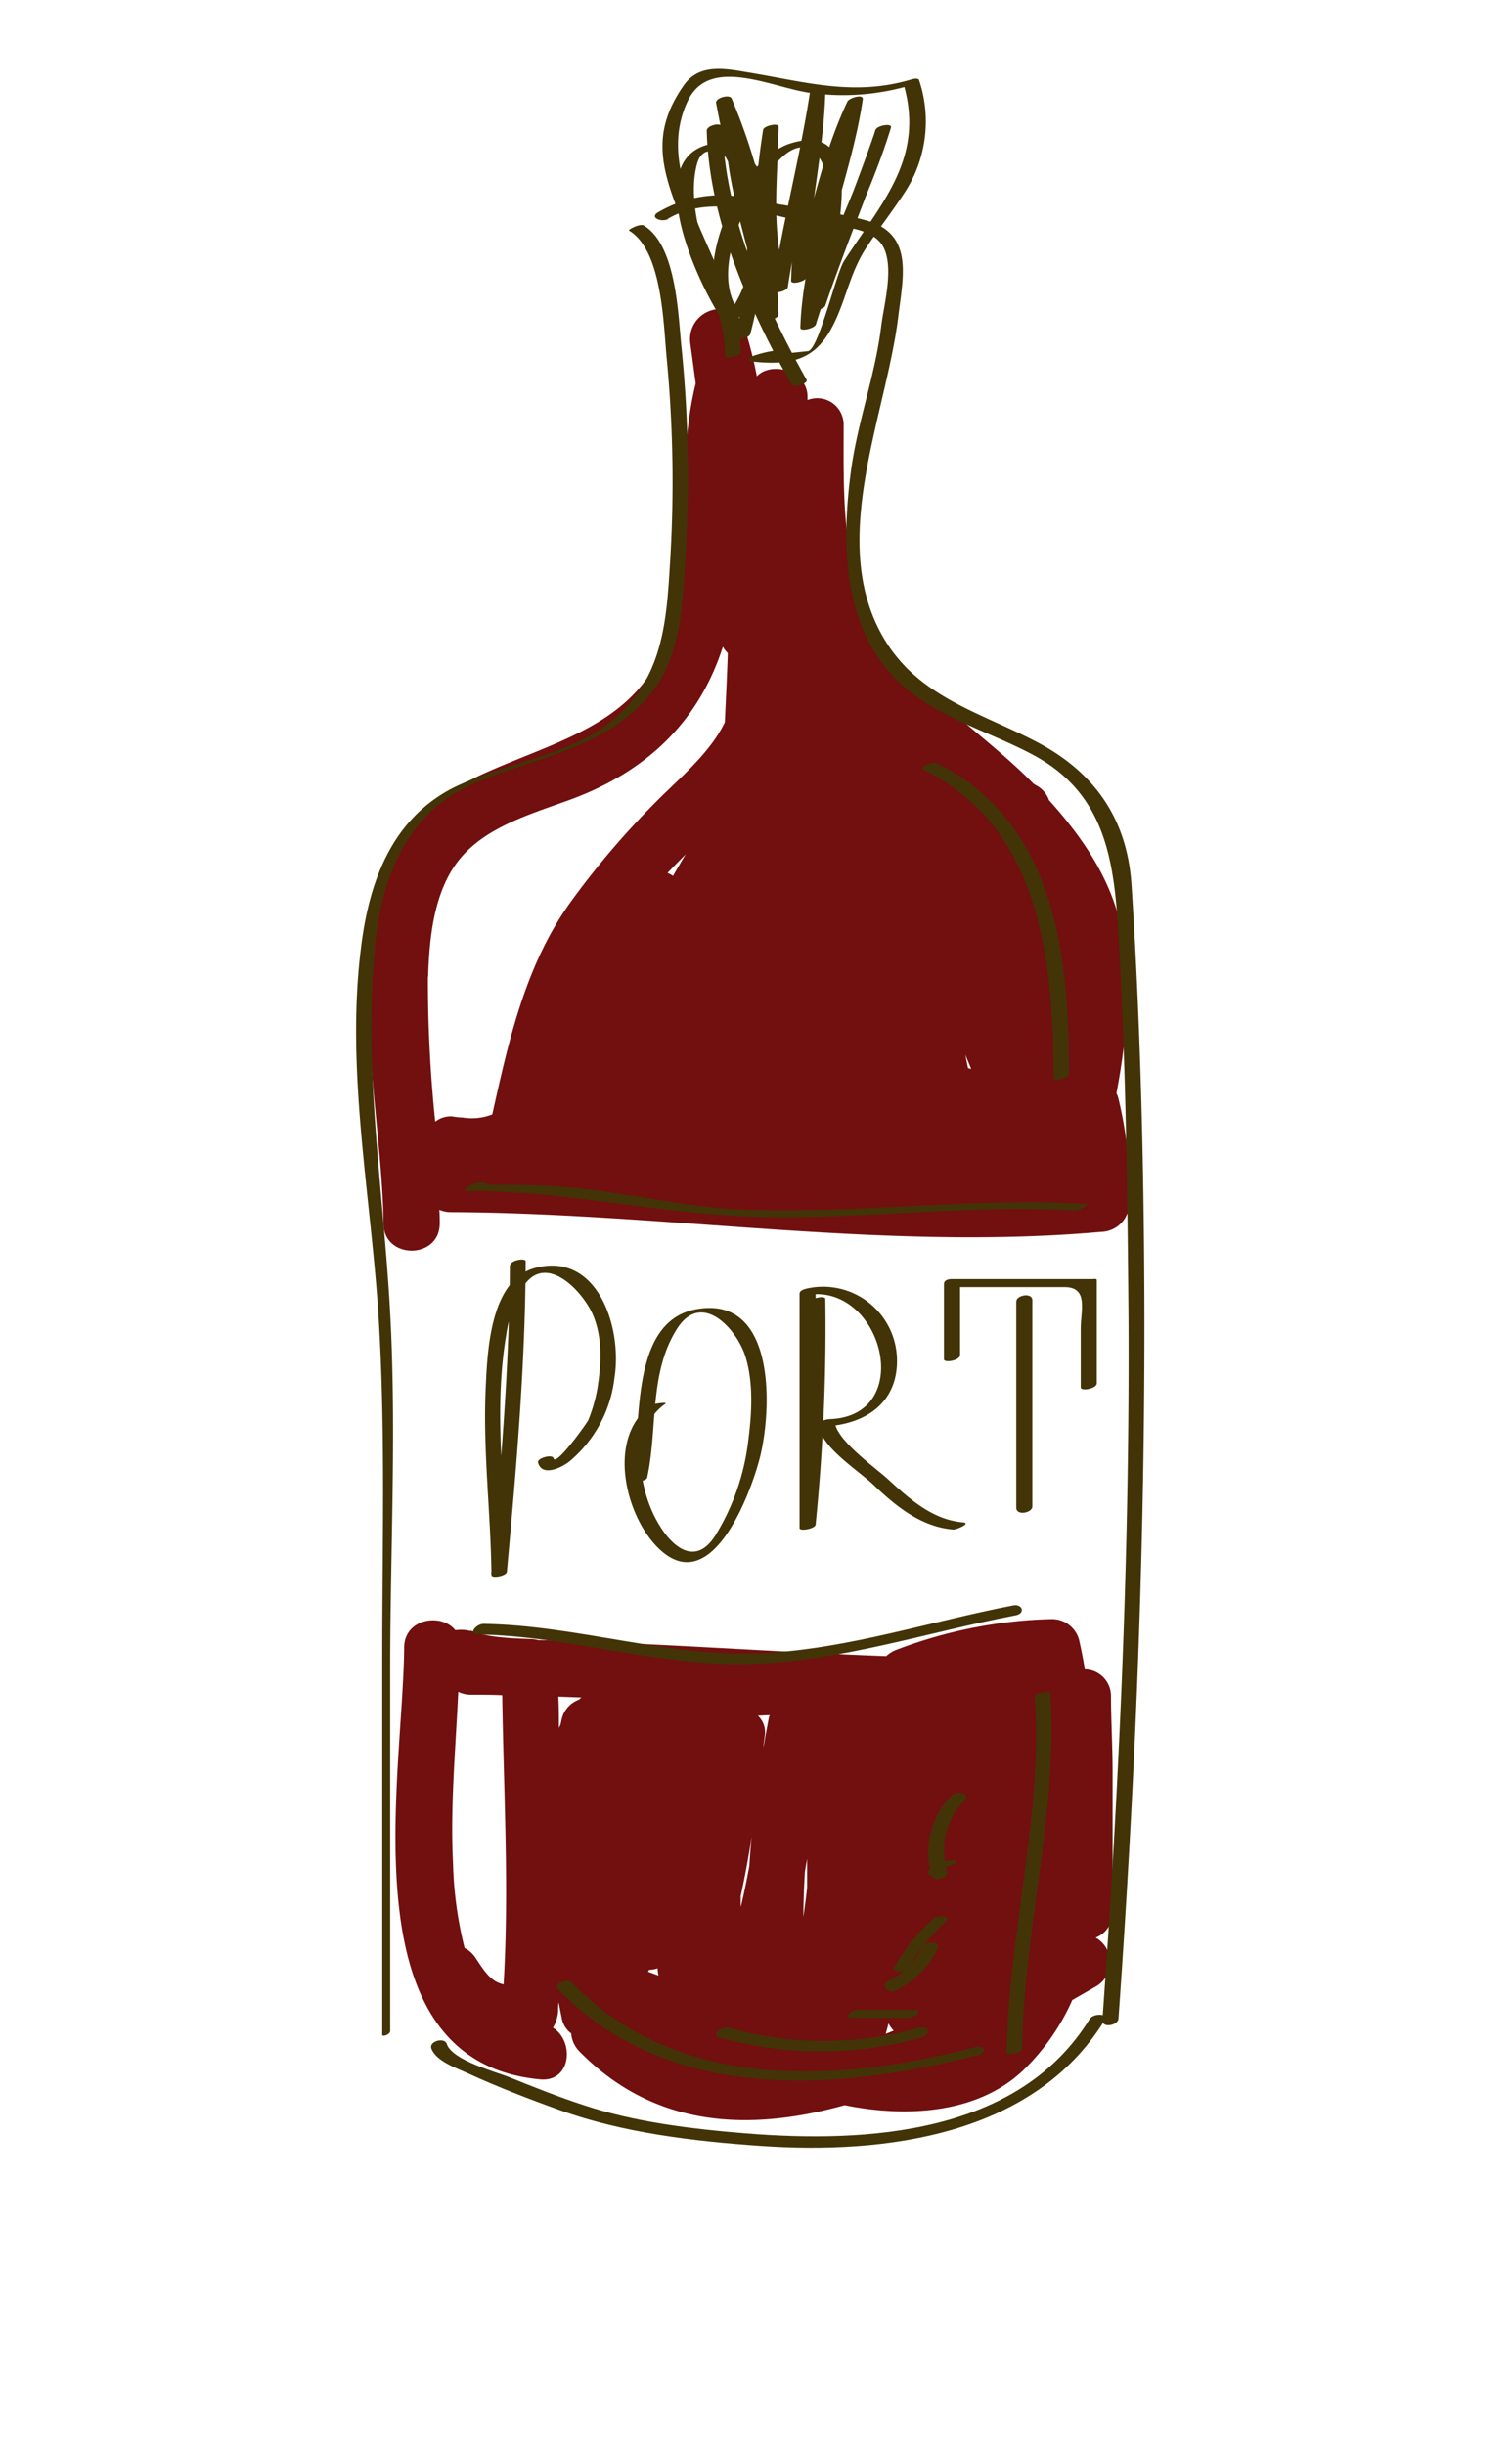 <svg id="layer1" xmlns="http://www.w3.org/2000/svg" viewBox="0 0 188.37 304.5"><defs><style>.cls-1{fill:#720f0f;}.cls-2{fill:#423407;}</style></defs><path class="cls-1" d="M139.31,136.71a3.43,3.43,0,0,0-.22-.56c1.25-6.65,1.91-13.38.68-20.11-1.15-6.32-4.85-11.7-9.08-16.39a3.32,3.32,0,0,0-1.57-1.83l-.34-.2c-6.06-6.18-14-11-18.88-18.2-5.19-7.56-4.79-17.66-4.8-26.41a3.29,3.29,0,0,0-4.5-3.19c-.07,0,0,0,0,0v-.44c0-3.19-4.48-4.46-6.31-2.52A51.47,51.47,0,0,0,92.81,41c-1.36-4.44-7.42-2.49-6.8,1.86.23,1.64.44,3.27.66,4.9C84.23,57.65,86,68,83.59,77.8,80.6,90,69.89,91.94,60,96.46c-20.8,9.54-12.4,38.15-12.22,55.9,0,4.51,7,4.52,7,0,0-.57,0-1.14-.05-1.7a3.64,3.64,0,0,0,1.45.29c27,.12,54,4.85,81,2.46a3.58,3.58,0,0,0,3.5-3.5A48.38,48.38,0,0,0,139.31,136.71Zm-56.15-28c.74-.78,1.5-1.55,2.27-2.32-.54.88-1.07,1.78-1.58,2.69A3.83,3.83,0,0,0,83.16,108.71ZM121,133.12l-.4-.1c-.12-.55-.23-1.11-.34-1.67Zm-67.66-11.5c.13-4.78.71-10.52,3.76-14.42,3.33-4.28,9.31-5.9,14.17-7.7C80.49,96.05,87,90,90.06,80.54a3,3,0,0,0,.61.79c-.09,2.87-.24,5.75-.37,8.62-1.53,3.18-4.37,5.85-7.38,8.73A104.29,104.29,0,0,0,71.33,112c-5.79,7.86-7.91,17.38-10,26.78a7,7,0,0,1-3.72.38h0a7.15,7.15,0,0,1-1.16-.12,3.08,3.08,0,0,0-2.23.65A170.62,170.62,0,0,1,53.31,121.62Z"/><path class="cls-1" d="M138.61,238.22V220.73c0-3.33-.2-6.53-.2-9.5a3.33,3.33,0,0,0-3.06-3.34l-.2,0c-.19-1.23-.44-2.46-.72-3.69a3.5,3.5,0,0,0-3.38-2.57,58,58,0,0,0-19.34,3.81,3.76,3.76,0,0,0-1.3.8c-14.46-.53-28.91-1.64-43.38-2a3.6,3.6,0,0,0-.82-.13c-2.45-.08-5.6-.19-7.6-1.07v.07a4.86,4.86,0,0,0-1.88-.1c-1.77-2.18-6.35-1.46-6.38,2.15-.1,16.16-7.33,51.55,16.95,53.79,3.85.36,4.31-4.71,1.59-6.44a4.67,4.67,0,0,0,.64-2c0-.38,0-.77.07-1.15.13.7.27,1.39.41,2.08a3,3,0,0,0,1.15,1.79,3.58,3.58,0,0,0,1,2.21c9.44,9.63,21.3,10,33.07,6.72,7.53,1.54,16.43,1.12,22.17-4.27a27.83,27.83,0,0,0,6.19-8.82l2.91-1.67a3.49,3.49,0,0,0,0-6.1A3.33,3.33,0,0,0,138.61,238.22Zm-38.33-5.16.27-1.57c0,1.2,0,2.41,0,3.61-.13,1.22-.29,2.43-.47,3.63C100.1,236.84,100.16,235,100.28,233.06Zm-8,4.34c0-.43,0-.86,0-1.29.53-2.45,1-4.93,1.36-7.41-.11,1.21-.21,2.42-.28,3.63C93.06,234,92.71,235.72,92.31,237.4Zm-11.45,7.91a3.74,3.74,0,0,0,1.1-.19c0,.3.06.6.1.9l-1.3-.48C80.79,245.46,80.83,245.39,80.86,245.31ZM95.77,214c-.23,1.2-.45,2.4-.65,3.59,0-.48.11-.95.16-1.43a2.82,2.82,0,0,0-.86-2.5l1.47-.07A4,4,0,0,0,95.77,214Zm14.93,38a3.75,3.75,0,0,0,.64.88l-1,.4C110.49,252.78,110.6,252.35,110.7,251.93ZM72.11,211.67A3.4,3.4,0,0,0,70,214c-.06.24-.1.49-.16.73l-.21.45c0-1.3,0-2.59-.07-3.89l2.87.1Zm-9.37,35.45c-1.54-.33-2.3-1.49-3.5-3.31a3.62,3.62,0,0,0-1.36-1.22,48.05,48.05,0,0,1-1.44-10.5c-.36-7.15.32-14.27.65-21.4a3.54,3.54,0,0,0,1.58.36c1.3,0,2.6,0,3.9.06C62.74,223.12,63.45,235.13,62.74,247.12Z"/><path class="cls-2" d="M48.61,252.89V208c0-15.28.86-30.72-.09-46-.93-15-3.28-29.72-1.72-44.73.61-5.88,2.34-11.57,6.54-15.87,3.08-3.16,7.47-4.63,11.56-6,5.87-1.91,11.59-3.79,15.79-8.54s4.37-11.69,4.73-17.77a160.63,160.63,0,0,0-.53-25.95c-.41-4-.63-12.62-4.69-15.06-.46-.27-2,.52-1.83.64,4.19,2.52,4.28,11.82,4.7,16a162.54,162.54,0,0,1,.37,25.92c-.42,7.06-1,13.53-6.57,18.57s-14.05,5.67-20.61,9C48.73,102.19,46,109.87,45,117.82c-1.91,14.86,1,29.92,2.07,44.74,1,14.59.55,29.43.55,44.05V253.4c0,.27,1,0,1-.51Z"/><path class="cls-2" d="M83.2,27.25c5.94-3.47,12.9-.06,19.15.7,2.58.31,6.85.37,7.91,3.28,1,2.73-.15,6.74-.49,9.5-.75,6.11-3,12-3.79,18.17-1.13,8.81-1,18.91,5.57,25.62,4.66,4.75,11.59,6.47,17.29,9.56,9.63,5.24,10.08,14.53,10.62,24.46.82,15.06,1,30.15,1.13,45.23.17,29.37-1.15,58.53-3.25,87.82-.06,1,1.9.66,2-.17,2.27-31.88,3.48-63.58,3.19-95.55-.14-15.23-.58-30.45-1.56-45.65-.55-8.43-4.78-14.25-12.15-18-6.72-3.46-14.08-5.41-18.36-12.16-7.68-12.08-.09-28.07,1.45-40.64.62-5.08,1.94-10.37-4.09-12-4.65-1.25-9.61-1.64-14.33-2.64a15.29,15.29,0,0,0-11.52,1.67c-1.12.66.5,1.27,1.27.82Z"/><path class="cls-2" d="M53.72,255.05c.53,1.63,3.21,2.51,4.58,3.15,3.74,1.71,7.58,3.19,11.45,4.58,7.87,2.84,16.69,3.87,25,4.45,15.45,1.07,34-1.24,42.86-15.63.56-.9-1.41-.89-1.84-.19-8.83,14.37-27.74,15.49-42.88,14.26-6.68-.54-13.94-1.41-20.31-3.56-3.06-1-6.08-2.2-9.07-3.41-1.73-.7-7.18-2.11-7.85-4.17-.28-.86-2.2-.33-1.93.52Z"/><path class="cls-2" d="M92.31,43.8c-.39-10.39-11.49-21.19-6.59-31.3,2.72-5.6,10.53-1.56,15.23-.93a29.56,29.56,0,0,0,12.68-1l-1.06-.08c2.67,9.21-2.74,14.76-7.41,22-1,1.54-3.18,11.09-4.5,11.24L98.08,44l-1.5.13c-.41,0-1.86.61-.73.37.78-.17,1.69-1.07.34-.78a14.54,14.54,0,0,0-2.25.57c-.2.07-.64.23-.62.51v.06c0,.13.27.15.35.16,5.76.62,8.54-.57,10.75-5.89,1.18-2.84,1.75-5.55,3.43-8.17,1.48-2.28,3.16-4.41,4.65-6.68a16.18,16.18,0,0,0,2-14.3c-.09-.31-.87-.13-1-.07-7.27,2.16-13.44.21-20.57-.93C90,8.47,87,8,85.15,10.68c-3.76,5.42-3,9.67-.64,15.66s5.62,11.31,5.87,18c0,.39,2,.06,1.93-.52Z"/><path class="cls-2" d="M90.38,16.29c.24,8,3.39,15.48,4.67,23.36.1.57,2,.09,1.94-.52a74.14,74.14,0,0,0-5.84-26.86c-.24-.57-2-.09-1.94.52,1.28,7.07,3.4,13.94,4.68,21,.1.58,1.93.09,1.93-.52A98.32,98.32,0,0,1,97,15.89l-1.93.4C95,23,94,29.72,96.22,36.14c.19.56,1.85.11,1.93-.4,1.26-8.23,3.41-16.29,4.67-24.52l-1.93.4c-.16,7.85-2.14,15.51-2.33,23.35,0,.55,1.78.06,1.92-.4,2.37-7.41,3.67-15.11,7-22.18l-1.92.28c-1.4,9.52-5.55,18.44-5.85,28.14,0,.54,1.79.07,1.93-.4C104.2,32,108.44,24.28,111,15.89c.18-.59-1.72-.28-1.92.28-2.54,7.46-5.63,14.73-8.17,22.19l1.92-.4c.18-4.64,6.59-23.43-4.29-20.12-6.6,2-12.79,16.28-8.08,21.91.36.43,1.5-.06,1.79-.38,3.18-3.58,4-9.39,3.65-14-.28-3.76-3.27-8.49-7.69-7.36C79.26,20.3,88,38.07,91.61,42.08c.36.39,1.73,0,1.87-.5,2.24-8.43,2.67-19-3.57-25.91-.37-.41-1.88,0-1.86.62.28,11,5.21,22.07,10.51,31.53.33.59,2.17-.08,1.93-.52C95.19,37.84,90.27,26.77,90,15.77l-1.87.62c6.13,6.76,5.64,17.21,3.45,25.47l1.86-.5c-4.18-4.58-8.23-14.62-6.64-20.8,1-4.11,5.48.18,6.34,1.91A12.49,12.49,0,0,1,94,27.78c.07,3.77-1,8.73-3.58,11.62L92.25,39C88,33.92,93.47,23.11,97.52,19.49c3-2.69,5-.08,5.37,2.28s-.14,4.76-.49,7c-.51,3.22-1.38,6.42-1.51,9.69,0,.54,1.78.05,1.93-.4,2.54-7.47,5.63-14.73,8.17-22.19l-1.92.28c-2.55,8.39-6.79,16.13-9.34,24.53l1.93-.4c.29-9.62,4.44-18.47,5.83-27.91.11-.73-1.71-.17-1.92.28-3.34,7.08-4.65,14.77-7,22.19l1.93-.4c.19-7.85,2.17-15.5,2.33-23.36,0-.5-1.84-.13-1.92.4C99.64,19.73,97.49,27.79,96.23,36l1.92-.4C95.93,29.2,96.9,22.43,97,15.77c0-.51-1.84-.11-1.93.4a99.13,99.13,0,0,0-1.17,17.64l1.93-.52c-1.27-7.07-3.4-13.95-4.67-21l-1.94.52a73.73,73.73,0,0,1,5.84,26.86L97,39.13c-1.29-7.88-4.44-15.32-4.68-23.36,0-.5-2-.15-1.93.52Z"/><path class="cls-2" d="M63.52,157.59c-.06,12.85-1.17,25.64-2.33,38.43l1.93-.4c-.11-9.81-1.71-19.55-.06-29.34a16.15,16.15,0,0,1,2.09-6c2.81-4.42,7.42.5,8.69,3.4s1.06,6.28.58,9.26a19.45,19.45,0,0,1-1.12,3.89c-.12.32-4.06,5.86-4.34,4.77-.15-.56-2.08,0-1.93.52.47,1.85,3,.65,4-.2a15.89,15.89,0,0,0,5.52-10.32c1-6.12-2-15.74-9.84-13.71-5.73,1.47-6,10.63-6.21,15.18-.33,7.73.64,15.36.73,23.06,0,.49,1.88.12,1.92-.4,1.17-12.86,2.29-25.73,2.34-38.65,0-.47-1.92-.15-1.93.51Z"/><path class="cls-2" d="M81.14,175c-5.66,3.94-3.27,14,1.1,18,6.72,6.18,11.62-8,12.51-11.82,1.48-6.3,1.73-20-8.1-18.12-8.49,1.64-6.59,15.24-7.93,21.34-.08.34,1.8.07,1.9-.37,1.34-6.13.21-13,3.71-18.53,3.1-4.91,7.53.08,8.56,3.5s.75,7.27.29,10.73a28.85,28.85,0,0,1-4.1,11.55c-2.44,3.76-5.29,1.42-7-1.46-2.53-4.16-3.77-11.84.82-15,.36-.25-1.37-.06-1.73.19Z"/><path class="cls-2" d="M100.89,162.27a240.71,240.71,0,0,1-1.18,27.91,16.65,16.65,0,0,1,1.9-.4v-29.2c0,.23-.73.46-1.1.69,9.38-1.58,13.71,15,2.91,15.46-.38,0-1.37.2-1.37.72,0,2.61,4.9,5.67,6.77,7.46,2.82,2.69,5.94,5.23,9.94,5.57.49,0,2.25-.81,1.23-.89-3.81-.33-6.66-2.9-9.36-5.38-1.63-1.49-6.64-5-6.64-7.28l-1.36.71c5.23-.22,9.36-3,9.11-8.63a9.21,9.21,0,0,0-10.95-8.6c-.33.06-1.18.23-1.18.69v29.19c0,.45,1.92.09,2-.41a244.62,244.62,0,0,0,1.21-28.13c0-.44-1.91-.12-1.91.52Z"/><path class="cls-2" d="M126.61,162.09v25.69c0,1,2,.64,2-.17V161.92c0-1-2-.64-2,.17Z"/><path class="cls-2" d="M119.61,168.76v-9.35c-1,.25-1.34.88-1.79.88h14.82c3,0,2,2.94,2,5.17v7.32c0,.51,2,.17,2-.52V159.41c0-.21-.37-.12-.5-.12H118.6c-.42,0-1,.09-1,.64v9.34c0,.51,2,.17,2-.51Z"/><path class="cls-2" d="M60.44,147.29h-1c-.44,0-2.21,1-1.24,1,10.62,0,20.76,2.17,31.29,3,14.8,1.15,29.6-1.44,44.42-.54.44,0,2.23-.76,1.24-.82-14.18-.87-28.32,1.26-42.51.7-7.35-.29-14.53-2.12-21.85-2.78-3.77-.34-7.57-.3-11.35-.3-.44,0-2.21.78-1.24.78h1c.43,0,2.21-1,1.24-1Z"/><path class="cls-2" d="M59.47,203.54c11.35.16,22.46,4,33.76,3.68,11.45-.29,22.16-3.94,33.32-6.06,1.21-.23.85-1.45-.33-1.23-10.39,2-20.42,5.36-31,5.93-11.71.63-23.27-3.47-35-3.64-.87,0-2,1.3-.69,1.32Z"/><path class="cls-2" d="M115.09,95.87c14.6,7.21,16.13,23.87,16.17,38.37,0,.49,1.93.15,1.93-.52,0-14.8-1.74-31.4-16.54-38.71-.49-.24-2.28.5-1.56.86Z"/><path class="cls-2" d="M128.92,211.31c1,14.91-3.32,29.51-3.5,44.38,0,.24,1.92,0,1.93-.52.18-14.87,4.49-29.47,3.5-44.37,0-.28-2,0-1.93.51Z"/><path class="cls-2" d="M69.43,247.64c13.7,14.28,34.75,12.87,52.41,8.28,1.17-.3.9-1.27-.26-1-17,4.43-37.14,5.71-50.36-8.07-.47-.49-2.3.22-1.79.76Z"/><path class="cls-2" d="M89.61,253.71a46,46,0,0,0,25.26,0c1.18-.31.85-1.52-.33-1.21a43.32,43.32,0,0,1-23.79,0c-.76-.24-2.28.87-1.14,1.22Z"/><path class="cls-2" d="M106.16,251.29h7c.77,0,2-1,.73-1h-7c-.77,0-2,1-.74,1Z"/><path class="cls-2" d="M111.64,247.87a11.24,11.24,0,0,0,5.16-5.15c.51-1-1.45-1.07-1.86-.26a9,9,0,0,1-4.18,4.19c-1.17.6-.12,1.73.88,1.22Z"/><path class="cls-2" d="M113.27,245a22.94,22.94,0,0,1,4.55-5.69c.82-.82-1.07-.88-1.56-.39a24.34,24.34,0,0,0-4.8,6c-.44.87,1.5.7,1.81.09Z"/><path class="cls-2" d="M117.67,232.86c-.16,0-.18-.12-.08-.24a1.12,1.12,0,0,1,.2-.18c.2-.13-.41,0,0,0a2.23,2.23,0,0,0,1.29-.46c.33-.3-.29-.31-.45-.31a4.57,4.57,0,0,0-2.72,1c-.17.15-.37.39-.31.63s.6.29.81.3a2.53,2.53,0,0,0,1.37-.36c.31-.2.25-.4-.11-.41Z"/><path class="cls-2" d="M118,233a8.73,8.73,0,0,1,2.18-8.77c.85-.9-1-1.32-1.63-.64a10,10,0,0,0-2.49,9.92c.28.95,2.21.43,1.94-.51Z"/></svg>